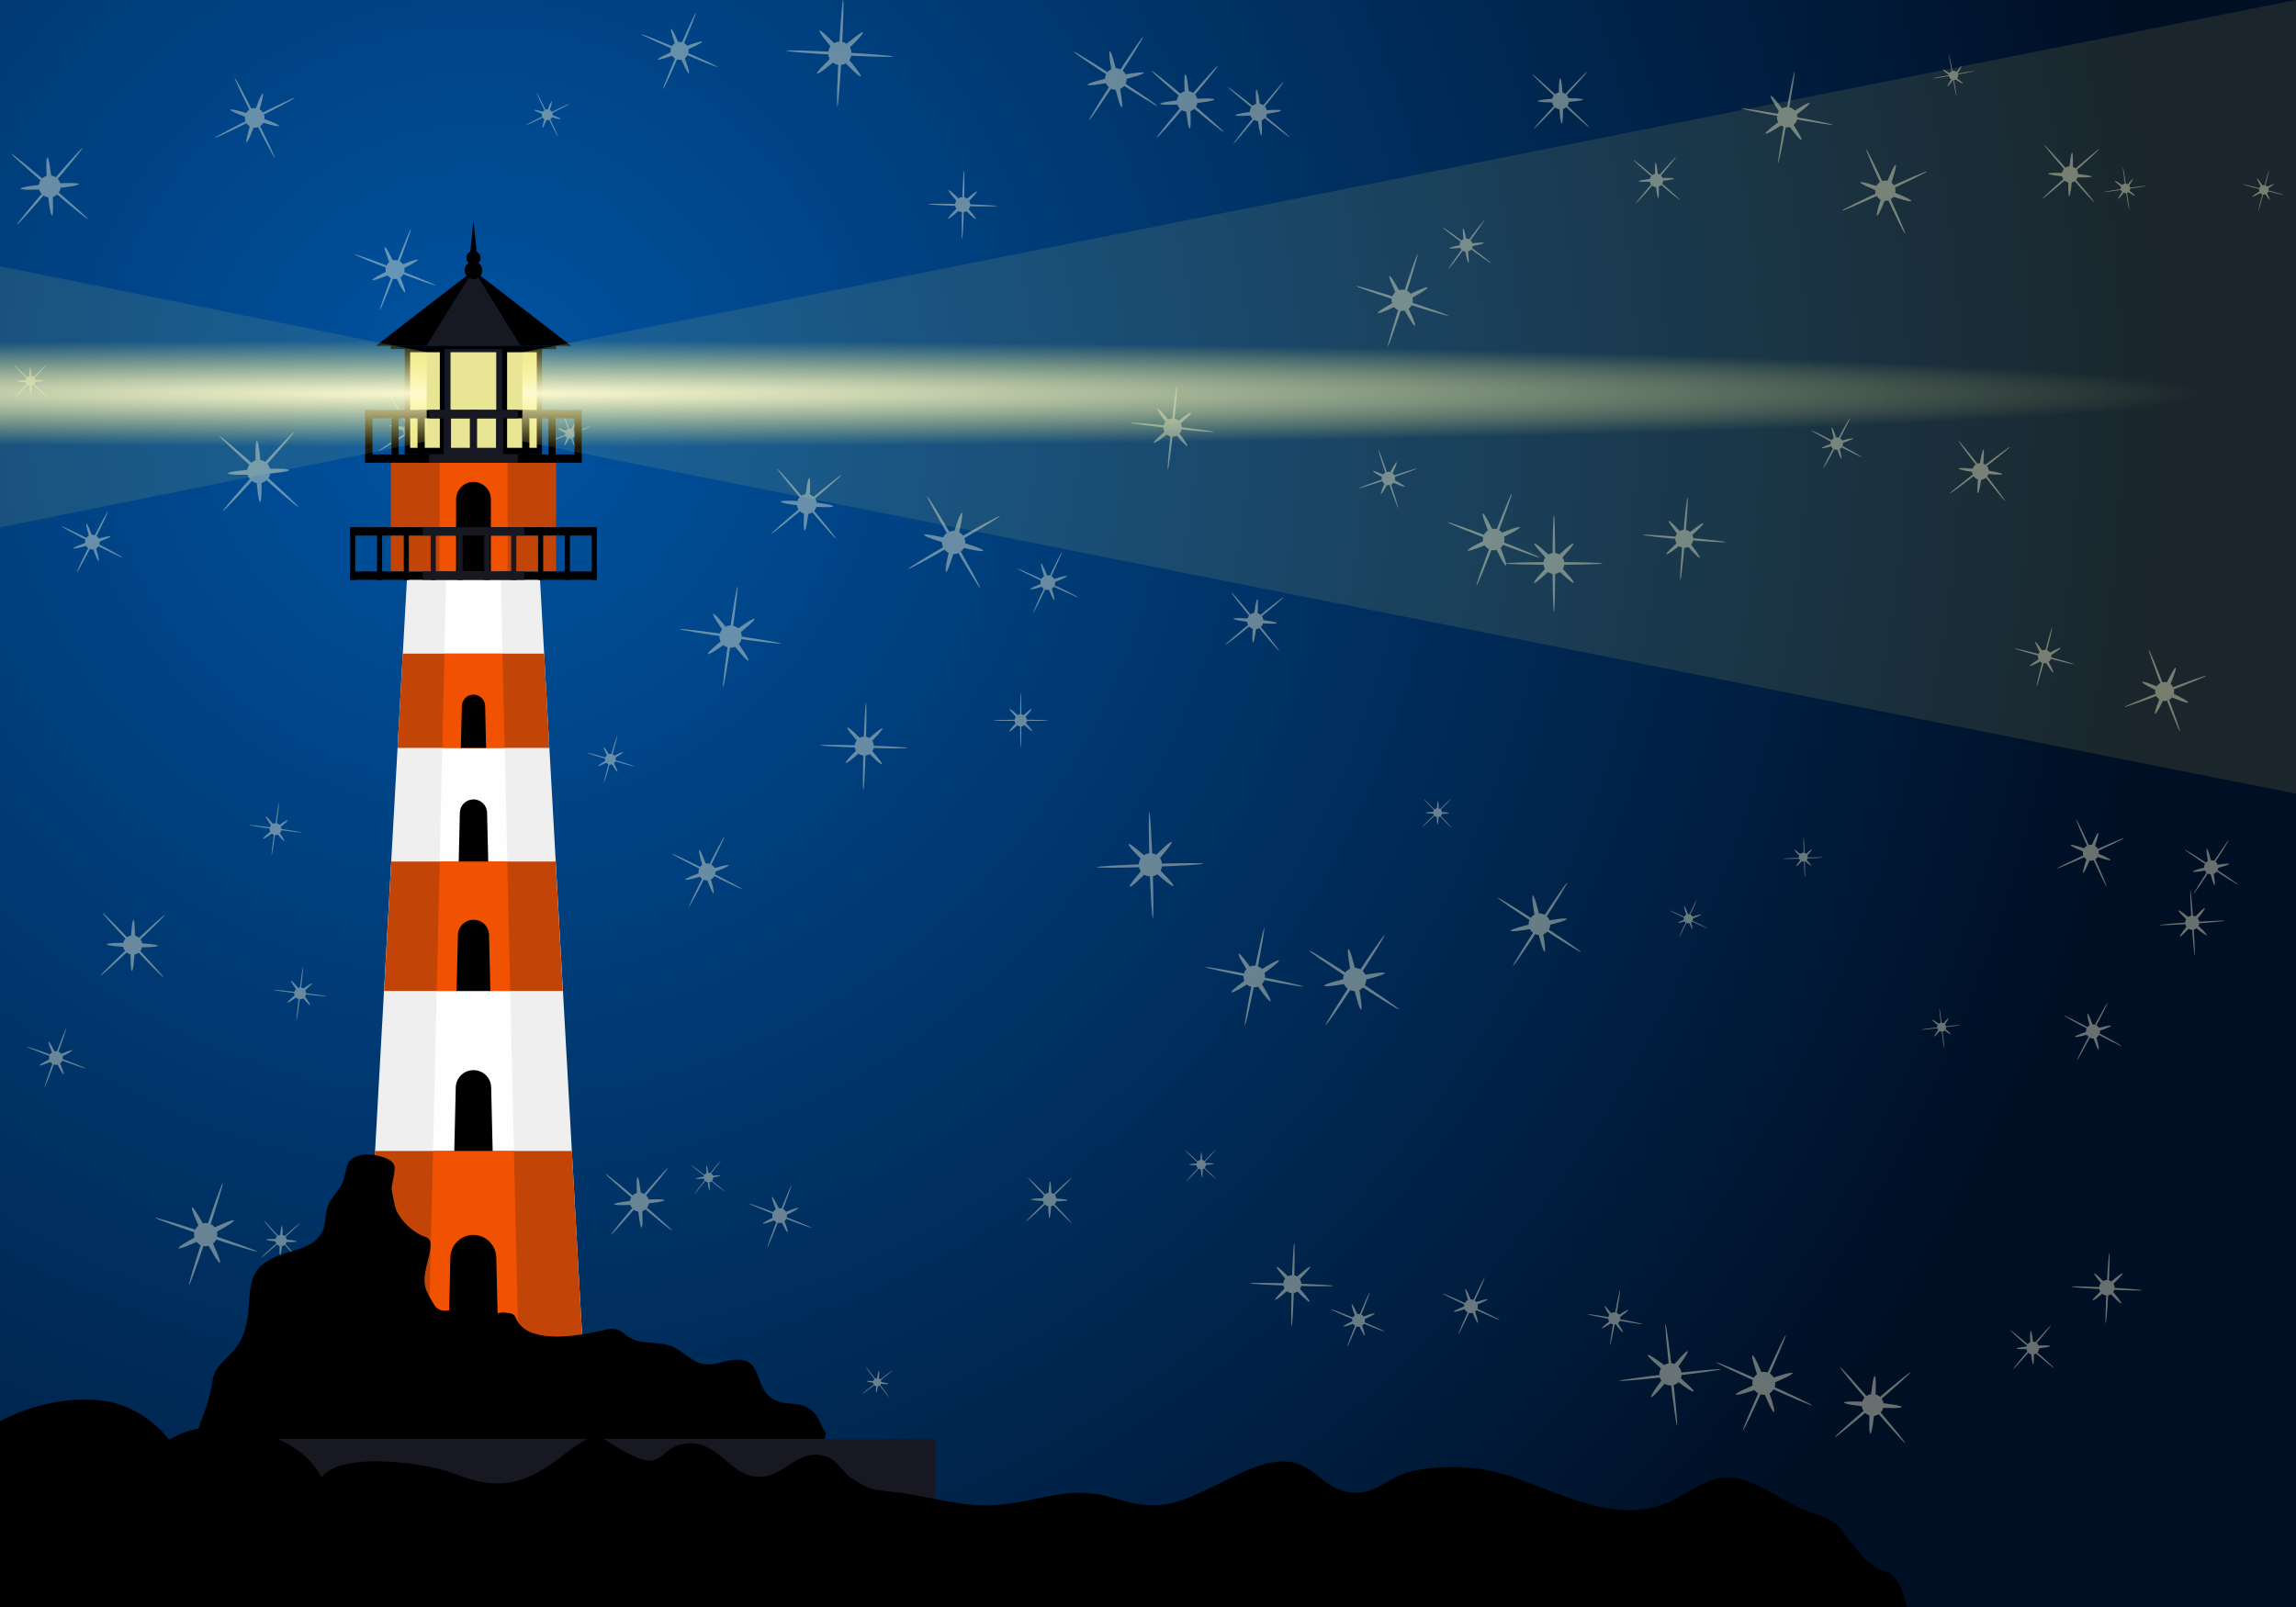 <?xml version="1.0" encoding="utf-8"?>
<!-- Generator: Adobe Illustrator 18.0.0, SVG Export Plug-In . SVG Version: 6.00 Build 0)  -->
<!DOCTYPE svg PUBLIC "-//W3C//DTD SVG 1.1//EN" "http://www.w3.org/Graphics/SVG/1.1/DTD/svg11.dtd">
<svg version="1.1" id="Layer_1" xmlns="http://www.w3.org/2000/svg" xmlns:xlink="http://www.w3.org/1999/xlink" x="0px" y="0px"
	 width="1400px" height="980px" viewBox="0 0 1400 980" enable-background="new 0 0 1400 980" xml:space="preserve">
<rect x="0" y="0" width="1400" height="980" fill="#333333" stroke="none"/>
<radialGradient id="SVGID_1_" cx="291.959" cy="246.976" r="1028.886" gradientUnits="userSpaceOnUse">
	<stop  offset="0" style="stop-color:#0054A4"/>
	<stop  offset="1" style="stop-color:#000F24"/>
</radialGradient>
<rect fill="url(#SVGID_1_)" width="1400" height="980"/>
<g opacity="0.41">
	<g>
		
			<ellipse transform="matrix(0.67 0.742 -0.742 0.67 1007.032 -694.573)" fill="#FFFCDD" cx="1284.7" cy="785.3" rx="1" ry="12.4"/>
		
			<ellipse transform="matrix(-0.742 0.67 -0.67 -0.742 2764.612 507.655)" fill="#FFFCDD" cx="1284.7" cy="785.3" rx="1" ry="12.4"/>
		
			<ellipse transform="matrix(-5.122009e-02 0.999 -0.999 -5.122009e-02 2134.811 -457.465)" fill="#FFFCDD" cx="1284.7" cy="785.3" rx="0.6" ry="21.5"/>
		
			<ellipse transform="matrix(0.999 5.122013e-02 -5.122013e-02 0.999 41.911 -64.772)" fill="#FFFCDD" cx="1284.7" cy="785.3" rx="0.6" ry="21.5"/>
		<circle fill="#FFFCDD" cx="1284.7" cy="785.3" r="4.7"/>
	</g>
	<g>
		
			<ellipse transform="matrix(0.997 -7.241420e-02 7.241420e-02 0.997 -56.28 91.919)" fill="#FFFCDD" cx="1239.5" cy="822.1" rx="0.9" ry="10.2"/>
		
			<ellipse transform="matrix(7.241422e-02 0.997 -0.997 7.241422e-02 1969.757 -473.688)" fill="#FFFCDD" cx="1239.5" cy="822.1" rx="0.9" ry="10.2"/>
		
			<ellipse transform="matrix(0.756 0.654 -0.654 0.756 839.598 -610.49)" fill="#FFFCDD" cx="1239.5" cy="822.1" rx="0.5" ry="17.6"/>
		
			<ellipse transform="matrix(0.654 -0.756 0.756 0.654 -193.083 1222.079)" fill="#FFFCDD" cx="1239.5" cy="822.1" rx="0.5" ry="17.6"/>
		<circle fill="#FFFCDD" cx="1239.5" cy="822.1" r="3.9"/>
	</g>
	<g>
		
			<ellipse transform="matrix(0.997 7.633292e-02 -7.633292e-02 0.997 68.732 -84.666)" fill="#FFFCDD" cx="1141.9" cy="856.8" rx="1.5" ry="17.6"/>
		
			<ellipse transform="matrix(-7.633291e-02 0.997 -0.997 -7.633291e-02 2083.356 -216.405)" fill="#FFFCDD" cx="1141.9" cy="856.8" rx="1.5" ry="17.6"/>
		
			<ellipse transform="matrix(0.651 0.759 -0.759 0.651 1048.76 -567.778)" fill="#FFFCDD" cx="1141.9" cy="856.8" rx="0.8" ry="30.5"/>
		
			<ellipse transform="matrix(0.759 -0.651 0.651 0.759 -282.641 949.93)" fill="#FFFCDD" cx="1141.9" cy="856.8" rx="0.8" ry="30.5"/>
		<circle fill="#FFFCDD" cx="1141.9" cy="856.8" r="6.7"/>
	</g>
	<g>
		
			<ellipse transform="matrix(0.355 0.935 -0.935 0.355 1482.705 -461.199)" fill="#FFFCDD" cx="1075.5" cy="843.6" rx="1.6" ry="18.5"/>
		
			<ellipse transform="matrix(-0.935 0.355 -0.355 -0.935 2380.228 1250.792)" fill="#FFFCDD" cx="1075.5" cy="843.6" rx="1.6" ry="18.5"/>
		
			<ellipse transform="matrix(-0.41 0.912 -0.912 -0.41 2286.031 208.914)" fill="#FFFCDD" cx="1075.5" cy="843.6" rx="0.8" ry="32"/>
		
			<ellipse transform="matrix(0.912 0.41 -0.41 0.912 440.827 -367.002)" fill="#FFFCDD" cx="1075.5" cy="843.6" rx="0.8" ry="32"/>
		<circle fill="#FFFCDD" cx="1075.5" cy="843.6" r="7"/>
	</g>
	<g>
		
			<ellipse transform="matrix(0.782 0.623 -0.623 0.782 743.507 -451.972)" fill="#FFFCDD" cx="1018.6" cy="838.1" rx="1.5" ry="17.9"/>
		
			<ellipse transform="matrix(-0.623 0.782 -0.782 -0.623 2308.69 563.008)" fill="#FFFCDD" cx="1018.6" cy="838.1" rx="1.5" ry="17.9"/>
		
			<ellipse transform="matrix(0.113 0.994 -0.994 0.113 1736.308 -268.642)" fill="#FFFCDD" cx="1018.6" cy="838.1" rx="0.8" ry="31.1"/>
		
			<ellipse transform="matrix(0.994 -0.113 0.113 0.994 -88.143 120.41)" fill="#FFFCDD" cx="1018.6" cy="838.1" rx="0.8" ry="31.1"/>
		<circle fill="#FFFCDD" cx="1018.6" cy="838.1" r="6.8"/>
	</g>
	<g>
		
			<ellipse transform="matrix(0.57 0.822 -0.822 0.57 1084.638 -462.999)" fill="#FFFCDD" cx="984.3" cy="804" rx="0.8" ry="9.8"/>
		
			<ellipse transform="matrix(-0.822 0.57 -0.57 -0.822 2251.341 904.295)" fill="#FFFCDD" cx="984.3" cy="804" rx="0.8" ry="9.8"/>
		
			<ellipse transform="matrix(-0.178 0.984 -0.984 -0.178 1951.165 -20.984)" fill="#FFFCDD" cx="984.3" cy="804" rx="0.5" ry="17"/>
		
			<ellipse transform="matrix(0.984 0.178 -0.178 0.984 159.358 -162.823)" fill="#FFFCDD" cx="984.3" cy="804" rx="0.5" ry="17"/>
		<circle fill="#FFFCDD" cx="984.3" cy="804" r="3.7"/>
	</g>
	<g>
		
			<ellipse transform="matrix(0.343 0.939 -0.939 0.343 1337.137 -319.298)" fill="#FFFCDD" cx="896.9" cy="796.6" rx="0.9" ry="11"/>
		
			<ellipse transform="matrix(-0.939 0.343 -0.343 -0.939 2012.757 1236.79)" fill="#FFFCDD" cx="896.9" cy="796.6" rx="0.9" ry="11"/>
		
			<ellipse transform="matrix(-0.421 0.907 -0.907 -0.421 1997.223 318.821)" fill="#FFFCDD" cx="896.9" cy="796.6" rx="0.5" ry="19.1"/>
		
			<ellipse transform="matrix(0.907 0.421 -0.421 0.907 419.168 -303.764)" fill="#FFFCDD" cx="896.9" cy="796.6" rx="0.5" ry="19.1"/>
		<circle fill="#FFFCDD" cx="896.9" cy="796.6" r="4.2"/>
	</g>
	<g>
		
			<ellipse transform="matrix(0.923 -0.384 0.384 0.923 -245.634 379.757)" fill="#FFFCDD" cx="828.4" cy="805.2" rx="0.9" ry="10.3"/>
		
			<ellipse transform="matrix(0.384 0.923 -0.923 0.384 1253.808 -268.895)" fill="#FFFCDD" cx="828.4" cy="805.2" rx="0.9" ry="10.3"/>
		
			<ellipse transform="matrix(0.924 0.381 -0.381 0.924 369.747 -255.114)" fill="#FFFCDD" cx="828.4" cy="805.2" rx="0.5" ry="17.9"/>
		
			<ellipse transform="matrix(0.381 -0.924 0.924 0.381 -231.853 1263.818)" fill="#FFFCDD" cx="828.4" cy="805.2" rx="0.5" ry="17.9"/>
		<circle fill="#FFFCDD" cx="828.4" cy="805.2" r="3.9"/>
	</g>
	<g>
		
			<ellipse transform="matrix(0.685 0.728 -0.728 0.685 818.5 -327.465)" fill="#FFFCDD" cx="788" cy="783.1" rx="1.2" ry="14.7"/>
		
			<ellipse transform="matrix(-0.728 0.685 -0.685 -0.728 1898.565 813.516)" fill="#FFFCDD" cx="788" cy="783.1" rx="1.2" ry="14.7"/>
		
			<ellipse transform="matrix(-3.058795e-02 1 -1 -3.058795e-02 1594.838 19.337)" fill="#FFFCDD" cx="788" cy="783.1" rx="0.7" ry="25.4"/>
		
			<ellipse transform="matrix(1 3.058801e-02 -3.058801e-02 1 24.321 -23.738)" fill="#FFFCDD" cx="788" cy="783.1" rx="0.7" ry="25.4"/>
		<circle fill="#FFFCDD" cx="788" cy="783.1" r="5.5"/>
	</g>
	<g>
		
			<ellipse transform="matrix(3.684576e-02 0.999 -0.999 3.684576e-02 1415.174 -47.895)" fill="#FFFCDD" cx="732.4" cy="710.2" rx="0.6" ry="7.6"/>
		
			<ellipse transform="matrix(-0.999 3.684584e-02 -3.684584e-02 -0.999 1490.539 1392.95)" fill="#FFFCDD" cx="732.4" cy="710.2" rx="0.6" ry="7.6"/>
		
			<ellipse transform="matrix(-0.681 0.733 -0.733 -0.681 1751.265 656.918)" fill="#FFFCDD" cx="732.4" cy="710.2" rx="0.3" ry="13.2"/>
		
			<ellipse transform="matrix(0.733 0.681 -0.681 0.733 679.143 -308.622)" fill="#FFFCDD" cx="732.4" cy="710.2" rx="0.3" ry="13.2"/>
		<circle fill="#FFFCDD" cx="732.4" cy="710.2" r="2.9"/>
	</g>
	<g>
		
			<ellipse transform="matrix(1 1.936536e-02 -1.936536e-02 1 14.286 -12.256)" fill="#FFFCDD" cx="640" cy="731.5" rx="0.9" ry="11.1"/>
		
			<ellipse transform="matrix(-1.936534e-02 1 -1 -1.936534e-02 1383.717 105.827)" fill="#FFFCDD" cx="640" cy="731.5" rx="0.9" ry="11.1"/>
		
			<ellipse transform="matrix(0.693 0.721 -0.721 0.693 723.457 -236.833)" fill="#FFFCDD" cx="640" cy="731.5" rx="0.5" ry="19.3"/>
		
			<ellipse transform="matrix(0.721 -0.693 0.693 0.721 -328.374 648.004)" fill="#FFFCDD" cx="640" cy="731.5" rx="0.5" ry="19.3"/>
		<circle fill="#FFFCDD" cx="640" cy="731.5" r="4.2"/>
	</g>
	<g>
		
			<ellipse transform="matrix(0.992 0.125 -0.125 0.992 109.857 -60.393)" fill="#FFFCDD" cx="534.9" cy="842.9" rx="0.6" ry="6.7"/>
		
			<ellipse transform="matrix(-0.125 0.992 -0.992 -0.125 1438.131 417.832)" fill="#FFFCDD" cx="534.9" cy="842.9" rx="0.6" ry="6.7"/>
		
			<ellipse transform="matrix(0.613 0.79 -0.79 0.613 873.037 -96.375)" fill="#FFFCDD" cx="534.9" cy="842.9" rx="0.3" ry="11.7"/>
		
			<ellipse transform="matrix(0.79 -0.613 0.613 0.79 -404.35 504.701)" fill="#FFFCDD" cx="534.9" cy="842.9" rx="0.3" ry="11.7"/>
		<circle fill="#FFFCDD" cx="534.9" cy="842.9" r="2.5"/>
	</g>
	<g>
		
			<ellipse transform="matrix(0.914 -0.405 0.405 0.914 -259.23 255.641)" fill="#FFFCDD" cx="475.4" cy="741.3" rx="1" ry="11.8"/>
		
			<ellipse transform="matrix(0.405 0.914 -0.914 0.405 961.001 6.699)" fill="#FFFCDD" cx="475.4" cy="741.3" rx="1" ry="11.8"/>
		
			<ellipse transform="matrix(0.933 0.361 -0.361 0.933 299.328 -121.548)" fill="#FFFCDD" cx="475.4" cy="741.3" rx="0.5" ry="20.4"/>
		
			<ellipse transform="matrix(0.361 -0.933 0.933 0.361 -387.477 917.314)" fill="#FFFCDD" cx="475.4" cy="741.3" rx="0.5" ry="20.4"/>
		<circle fill="#FFFCDD" cx="475.4" cy="741.3" r="4.5"/>
	</g>
	<g>
		
			<ellipse transform="matrix(0.993 -0.119 0.119 0.993 -82.685 56.746)" fill="#FFFCDD" cx="432" cy="718.1" rx="0.6" ry="7.6"/>
		
			<ellipse transform="matrix(0.119 0.993 -0.993 0.119 1093.37 203.407)" fill="#FFFCDD" cx="432" cy="718.1" rx="0.6" ry="7.6"/>
		
			<ellipse transform="matrix(0.786 0.618 -0.618 0.786 535.717 -113.492)" fill="#FFFCDD" cx="432" cy="718.1" rx="0.3" ry="13.1"/>
		
			<ellipse transform="matrix(0.618 -0.786 0.786 0.618 -399.585 614.398)" fill="#FFFCDD" cx="432" cy="718.1" rx="0.3" ry="13.1"/>
		<circle fill="#FFFCDD" cx="432" cy="718.1" r="2.9"/>
	</g>
	<g>
		
			<ellipse transform="matrix(0.997 -8.006521e-02 8.006521e-02 0.997 -57.443 33.574)" fill="#FFFCDD" cx="389.9" cy="733.1" rx="1.3" ry="15.4"/>
		
			<ellipse transform="matrix(8.006525e-02 0.997 -0.997 8.006525e-02 1089.455 285.709)" fill="#FFFCDD" cx="389.9" cy="733.1" rx="1.3" ry="15.4"/>
		
			<ellipse transform="matrix(0.761 0.648 -0.648 0.761 568.225 -77.889)" fill="#FFFCDD" cx="389.9" cy="733.1" rx="0.7" ry="26.7"/>
		
			<ellipse transform="matrix(0.648 -0.761 0.761 0.648 -421.041 554.804)" fill="#FFFCDD" cx="389.9" cy="733.1" rx="0.7" ry="26.7"/>
		<circle fill="#FFFCDD" cx="389.9" cy="733.1" r="5.8"/>
	</g>
	<g>
		
			<ellipse transform="matrix(0.905 0.425 -0.425 0.905 326.333 -64.655)" fill="#FFFCDD" cx="307.9" cy="698.4" rx="0.7" ry="7.9"/>
		
			<ellipse transform="matrix(-0.425 0.905 -0.905 -0.425 1070.983 716.779)" fill="#FFFCDD" cx="307.9" cy="698.4" rx="0.7" ry="7.9"/>
		
			<ellipse transform="matrix(0.339 0.941 -0.941 0.339 860.499 171.84)" fill="#FFFCDD" cx="307.9" cy="698.4" rx="0.4" ry="13.7"/>
		
			<ellipse transform="matrix(0.941 -0.339 0.339 0.941 -218.607 145.829)" fill="#FFFCDD" cx="307.9" cy="698.4" rx="0.4" ry="13.7"/>
		<circle fill="#FFFCDD" cx="307.9" cy="698.4" r="3"/>
	</g>
	<g>
		
			<ellipse transform="matrix(0.863 0.505 -0.505 0.863 427.537 -2.187)" fill="#FFFCDD" cx="217.8" cy="787.2" rx="1.5" ry="18.2"/>
		
			<ellipse transform="matrix(-0.505 0.863 -0.863 -0.505 1007.158 996.908)" fill="#FFFCDD" cx="217.8" cy="787.2" rx="1.5" ry="18.2"/>
		
			<ellipse transform="matrix(0.253 0.968 -0.968 0.253 924.266 377.317)" fill="#FFFCDD" cx="217.8" cy="787.2" rx="0.8" ry="31.5"/>
		
			<ellipse transform="matrix(0.968 -0.253 0.253 0.968 -192.054 80.704)" fill="#FFFCDD" cx="217.8" cy="787.2" rx="0.8" ry="31.5"/>
		<circle fill="#FFFCDD" cx="217.8" cy="787.2" r="6.9"/>
	</g>
	<g>
		
			<ellipse transform="matrix(-5.897464e-02 0.998 -0.998 -5.897464e-02 936.682 630.07)" fill="#FFFCDD" cx="171.4" cy="756.5" rx="0.8" ry="9.2"/>
		
			<ellipse transform="matrix(-0.998 -5.897451e-02 5.897451e-02 -0.998 297.822 1521.838)" fill="#FFFCDD" cx="171.4" cy="756.5" rx="0.8" ry="9.2"/>
		
			<ellipse transform="matrix(-0.748 0.664 -0.664 -0.748 801.943 1208.266)" fill="#FFFCDD" cx="171.4" cy="756.5" rx="0.4" ry="15.9"/>
		
			<ellipse transform="matrix(0.664 0.748 -0.748 0.664 623.11 125.949)" fill="#FFFCDD" cx="171.4" cy="756.5" rx="0.4" ry="15.9"/>
		<circle fill="#FFFCDD" cx="171.4" cy="756.5" r="3.5"/>
	</g>
	<g>
		
			<ellipse transform="matrix(0.449 0.893 -0.893 0.449 741.796 302.687)" fill="#FFFCDD" cx="125.4" cy="752.9" rx="1.6" ry="18.9"/>
		
			<ellipse transform="matrix(-0.893 0.449 -0.449 -0.893 575.637 1369.233)" fill="#FFFCDD" cx="125.4" cy="752.9" rx="1.6" ry="18.9"/>
		
			<ellipse transform="matrix(-0.314 0.949 -0.949 -0.314 879.606 870.373)" fill="#FFFCDD" cx="125.4" cy="752.9" rx="0.9" ry="32.7"/>
		
			<ellipse transform="matrix(0.949 0.314 -0.314 0.949 242.936 -1.282)" fill="#FFFCDD" cx="125.4" cy="752.9" rx="0.9" ry="32.7"/>
		<circle fill="#FFFCDD" cx="125.4" cy="752.9" r="7.1"/>
	</g>
	<g>
		
			<ellipse transform="matrix(0.419 0.908 -0.908 0.419 605.602 343.818)" fill="#FFFCDD" cx="34.1" cy="645.2" rx="0.9" ry="11"/>
		
			<ellipse transform="matrix(-0.908 0.419 -0.419 -0.908 335.487 1216.721)" fill="#FFFCDD" cx="34.1" cy="645.2" rx="0.9" ry="11"/>
		
			<ellipse transform="matrix(-0.346 0.938 -0.938 -0.346 651.329 836.212)" fill="#FFFCDD" cx="34.1" cy="645.2" rx="0.5" ry="19.1"/>
		
			<ellipse transform="matrix(0.938 0.346 -0.346 0.938 225.094 27.976)" fill="#FFFCDD" cx="34.1" cy="645.2" rx="0.5" ry="19.1"/>
		<circle fill="#FFFCDD" cx="34.1" cy="645.2" r="4.2"/>
	</g>
	<g>
		
			<ellipse transform="matrix(1 2.842880e-02 -2.842880e-02 1 16.416 -2.067)" fill="#FFFCDD" cx="80.9" cy="576.3" rx="1.3" ry="15.6"/>
		
			<ellipse transform="matrix(-2.842882e-02 1 -1 -2.842882e-02 659.266 511.811)" fill="#FFFCDD" cx="80.9" cy="576.3" rx="1.3" ry="15.6"/>
		
			<ellipse transform="matrix(0.687 0.727 -0.727 0.687 444.269 121.733)" fill="#FFFCDD" cx="80.9" cy="576.3" rx="0.7" ry="27.1"/>
		
			<ellipse transform="matrix(0.727 -0.687 0.687 0.727 -373.661 212.93)" fill="#FFFCDD" cx="80.9" cy="576.3" rx="0.7" ry="27.1"/>
		<circle fill="#FFFCDD" cx="80.9" cy="576.3" r="5.9"/>
	</g>
	<g>
		
			<ellipse transform="matrix(0.617 0.787 -0.787 0.617 546.588 87.788)" fill="#FFFCDD" cx="183" cy="605.8" rx="0.8" ry="9.5"/>
		
			<ellipse transform="matrix(-0.787 0.617 -0.617 -0.787 701.095 969.393)" fill="#FFFCDD" cx="183" cy="605.8" rx="0.8" ry="9.5"/>
		
			<ellipse transform="matrix(-0.12 0.993 -0.993 -0.12 806.428 496.591)" fill="#FFFCDD" cx="183" cy="605.8" rx="0.4" ry="16.5"/>
		
			<ellipse transform="matrix(0.993 0.12 -0.12 0.993 73.786 -17.545)" fill="#FFFCDD" cx="183" cy="605.8" rx="0.4" ry="16.5"/>
		<circle fill="#FFFCDD" cx="183" cy="605.8" r="3.6"/>
	</g>
	<g>
		<ellipse transform="matrix(0.601 0.8 -0.8 0.601 471.361 67.6)" fill="#FFFCDD" cx="168" cy="505.6" rx="0.8" ry="9.4"/>
		
			<ellipse transform="matrix(-0.8 0.601 -0.601 -0.8 606.002 808.923)" fill="#FFFCDD" cx="168" cy="505.6" rx="0.8" ry="9.4"/>
		
			<ellipse transform="matrix(-0.141 0.99 -0.99 -0.141 692.215 410.376)" fill="#FFFCDD" cx="168" cy="505.6" rx="0.4" ry="16.3"/>
		
			<ellipse transform="matrix(0.99 0.141 -0.141 0.99 72.815 -18.613)" fill="#FFFCDD" cx="168" cy="505.6" rx="0.4" ry="16.3"/>
		<circle fill="#FFFCDD" cx="168" cy="505.6" r="3.6"/>
	</g>
	<g>
		
			<ellipse transform="matrix(0.247 0.969 -0.969 0.247 729.15 129.117)" fill="#FFFCDD" cx="281.5" cy="533.7" rx="1.2" ry="13.7"/>
		
			<ellipse transform="matrix(-0.969 0.247 -0.247 -0.969 686.119 981.402)" fill="#FFFCDD" cx="281.5" cy="533.7" rx="1.2" ry="13.7"/>
		
			<ellipse transform="matrix(-0.51 0.86 -0.86 -0.51 884.148 564.171)" fill="#FFFCDD" cx="281.5" cy="533.7" rx="0.6" ry="23.7"/>
		
			<ellipse transform="matrix(0.86 0.51 -0.51 0.86 311.919 -68.912)" fill="#FFFCDD" cx="281.5" cy="533.7" rx="0.6" ry="23.7"/>
		<circle fill="#FFFCDD" cx="281.5" cy="533.7" r="5.2"/>
	</g>
	<g>
		
			<ellipse transform="matrix(0.487 0.873 -0.873 0.487 595.3 -87.536)" fill="#FFFCDD" cx="372.2" cy="463" rx="0.7" ry="8.7"/>
		
			<ellipse transform="matrix(-0.873 0.487 -0.487 -0.873 922.731 686.152)" fill="#FFFCDD" cx="372.2" cy="463" rx="0.7" ry="8.7"/>
		
			<ellipse transform="matrix(-0.273 0.962 -0.962 -0.273 919.252 231.494)" fill="#FFFCDD" cx="372.2" cy="463" rx="0.4" ry="15.1"/>
		
			<ellipse transform="matrix(0.962 0.273 -0.273 0.962 140.643 -84.057)" fill="#FFFCDD" cx="372.2" cy="463" rx="0.4" ry="15.1"/>
		<circle fill="#FFFCDD" cx="372.2" cy="463" r="3.3"/>
	</g>
	<g>
		
			<ellipse transform="matrix(0.314 0.95 -0.95 0.314 800.788 -44.427)" fill="#FFFCDD" cx="431.1" cy="531.7" rx="1.2" ry="13.9"/>
		
			<ellipse transform="matrix(-0.95 0.314 -0.314 -0.95 1007.254 901.366)" fill="#FFFCDD" cx="431.1" cy="531.7" rx="1.2" ry="13.9"/>
		
			<ellipse transform="matrix(-0.45 0.893 -0.893 -0.45 1099.901 385.709)" fill="#FFFCDD" cx="431.1" cy="531.7" rx="0.6" ry="24"/>
		
			<ellipse transform="matrix(0.893 0.45 -0.45 0.893 285.132 -137.074)" fill="#FFFCDD" cx="431.1" cy="531.7" rx="0.6" ry="24"/>
		<circle fill="#FFFCDD" cx="431.1" cy="531.7" r="5.2"/>
	</g>
	<g>
		
			<ellipse transform="matrix(0.685 0.728 -0.728 0.685 497.094 -240.569)" fill="#FFFCDD" cx="527" cy="455" rx="1.3" ry="15.4"/>
		
			<ellipse transform="matrix(-0.728 0.685 -0.685 -0.728 1222.578 425.157)" fill="#FFFCDD" cx="527" cy="455" rx="1.3" ry="15.4"/>
		
			<ellipse transform="matrix(-3.019105e-02 1 -1 -3.019105e-02 997.712 -57.959)" fill="#FFFCDD" cx="527" cy="455" rx="0.7" ry="26.7"/>
		
			<ellipse transform="matrix(1 3.019099e-02 -3.019099e-02 1 13.978 -15.702)" fill="#FFFCDD" cx="527" cy="455" rx="0.7" ry="26.7"/>
		<circle fill="#FFFCDD" cx="527" cy="455" r="5.8"/>
	</g>
	<g>
		
			<ellipse transform="matrix(0.713 0.701 -0.701 0.713 486.425 -310.324)" fill="#FFFCDD" cx="622.4" cy="439.3" rx="0.8" ry="9.7"/>
		
			<ellipse transform="matrix(-0.701 0.713 -0.713 -0.701 1372.008 303.248)" fill="#FFFCDD" cx="622.4" cy="439.3" rx="0.8" ry="9.7"/>
		<ellipse fill="#FFFCDD" cx="622.4" cy="439.3" rx="16.8" ry="0.4"/>
		<ellipse fill="#FFFCDD" cx="622.4" cy="439.3" rx="0.4" ry="16.8"/>
		<circle fill="#FFFCDD" cx="622.4" cy="439.3" r="3.7"/>
	</g>
	<g>
		
			<ellipse transform="matrix(0.73 0.683 -0.683 0.73 549.752 -337.031)" fill="#FFFCDD" cx="701.5" cy="527.4" rx="1.6" ry="18.7"/>
		
			<ellipse transform="matrix(-0.683 0.73 -0.73 -0.683 1565.938 375.637)" fill="#FFFCDD" cx="701.5" cy="527.4" rx="1.6" ry="18.7"/>
		
			<ellipse transform="matrix(3.303673e-02 1 -1 3.303673e-02 1205.444 -191.156)" fill="#FFFCDD" cx="701.5" cy="527.4" rx="0.9" ry="32.4"/>
		
			<ellipse transform="matrix(1 -3.303678e-02 3.303678e-02 1 -17.041 23.464)" fill="#FFFCDD" cx="701.5" cy="527.4" rx="0.9" ry="32.4"/>
		<circle fill="#FFFCDD" cx="701.5" cy="527.4" r="7.1"/>
	</g>
	<g>
		
			<ellipse transform="matrix(0.556 0.831 -0.831 0.556 835.026 -371.269)" fill="#FFFCDD" cx="764.8" cy="595.5" rx="1.5" ry="17.5"/>
		
			<ellipse transform="matrix(-0.831 0.556 -0.556 -0.831 1731.63 665.722)" fill="#FFFCDD" cx="764.8" cy="595.5" rx="1.5" ry="17.5"/>
		
			<ellipse transform="matrix(-0.195 0.981 -0.981 -0.195 1498.096 -38.466)" fill="#FFFCDD" cx="764.8" cy="595.5" rx="0.8" ry="30.4"/>
		
			<ellipse transform="matrix(0.981 0.195 -0.195 0.981 130.838 -137.734)" fill="#FFFCDD" cx="764.8" cy="595.5" rx="0.8" ry="30.4"/>
		<circle fill="#FFFCDD" cx="764.8" cy="595.5" r="6.6"/>
	</g>
	<g>
		
			<ellipse transform="matrix(0.204 0.979 -0.979 0.204 1242.148 -333.225)" fill="#FFFCDD" cx="826" cy="597.3" rx="1.6" ry="18.9"/>
		
			<ellipse transform="matrix(-0.979 0.204 -0.204 -0.979 1756.567 1013.465)" fill="#FFFCDD" cx="826" cy="597.3" rx="1.6" ry="18.9"/>
		
			<ellipse transform="matrix(-0.548 0.837 -0.837 -0.548 1778.266 233.58)" fill="#FFFCDD" cx="826" cy="597.3" rx="0.9" ry="32.7"/>
		
			<ellipse transform="matrix(0.837 0.548 -0.548 0.837 462.263 -354.924)" fill="#FFFCDD" cx="826" cy="597.3" rx="0.9" ry="32.7"/>
		<circle fill="#FFFCDD" cx="826" cy="597.3" r="7.1"/>
	</g>
	<g>
		
			<ellipse transform="matrix(1 1.501081e-02 -1.501081e-02 1 7.538 -13.102)" fill="#FFFCDD" cx="876.6" cy="495.6" rx="0.6" ry="7.1"/>
		
			<ellipse transform="matrix(-1.501079e-02 1 -1 -1.501079e-02 1385.241 -373.427)" fill="#FFFCDD" cx="876.6" cy="495.6" rx="0.6" ry="7.1"/>
		
			<ellipse transform="matrix(0.696 0.718 -0.718 0.696 621.764 -478.596)" fill="#FFFCDD" cx="876.6" cy="495.6" rx="0.3" ry="12.3"/>
		
			<ellipse transform="matrix(0.718 -0.696 0.696 0.718 -97.631 750.375)" fill="#FFFCDD" cx="876.6" cy="495.6" rx="0.3" ry="12.3"/>
		<circle fill="#FFFCDD" cx="876.6" cy="495.6" r="2.7"/>
	</g>
	<g>
		
			<ellipse transform="matrix(0.206 0.979 -0.979 0.206 1296.649 -471.08)" fill="#FFFCDD" cx="938.7" cy="563.6" rx="1.5" ry="17.5"/>
		
			<ellipse transform="matrix(-0.979 0.206 -0.206 -0.979 1973.32 921.585)" fill="#FFFCDD" cx="938.7" cy="563.6" rx="1.5" ry="17.5"/>
		
			<ellipse transform="matrix(-0.546 0.838 -0.838 -0.546 1923.415 85.11)" fill="#FFFCDD" cx="938.7" cy="563.6" rx="0.8" ry="30.3"/>
		
			<ellipse transform="matrix(0.838 0.546 -0.546 0.838 460.174 -421.175)" fill="#FFFCDD" cx="938.7" cy="563.6" rx="0.8" ry="30.3"/>
		<circle fill="#FFFCDD" cx="938.7" cy="563.6" r="6.6"/>
	</g>
	<g>
		
			<ellipse transform="matrix(0.941 -0.338 0.338 0.941 -128.689 380.309)" fill="#FFFCDD" cx="1029.5" cy="560.3" rx="0.6" ry="7.4"/>
		
			<ellipse transform="matrix(0.338 0.941 -0.941 0.338 1209.47 -597.895)" fill="#FFFCDD" cx="1029.5" cy="560.3" rx="0.6" ry="7.4"/>
		
			<ellipse transform="matrix(0.904 0.427 -0.427 0.904 337.798 -385.935)" fill="#FFFCDD" cx="1029.5" cy="560.3" rx="0.3" ry="12.8"/>
		
			<ellipse transform="matrix(0.427 -0.904 0.904 0.427 83.271 1251.981)" fill="#FFFCDD" cx="1029.5" cy="560.3" rx="0.3" ry="12.8"/>
		<circle fill="#FFFCDD" cx="1029.5" cy="560.3" r="2.8"/>
	</g>
	<g>
		
			<ellipse transform="matrix(0.73 0.684 -0.684 0.73 654.79 -610.636)" fill="#FFFCDD" cx="1099.6" cy="522.7" rx="0.6" ry="7"/>
		
			<ellipse transform="matrix(-0.684 0.73 -0.73 -0.684 2233.008 77.916)" fill="#FFFCDD" cx="1099.6" cy="522.7" rx="0.6" ry="7"/>
		
			<ellipse transform="matrix(3.237011e-02 1 -1 3.237011e-02 1586.503 -593.219)" fill="#FFFCDD" cx="1099.6" cy="522.7" rx="0.3" ry="12.2"/>
		
			<ellipse transform="matrix(1 -3.237011e-02 3.237011e-02 1 -16.345 35.869)" fill="#FFFCDD" cx="1099.6" cy="522.7" rx="0.3" ry="12.2"/>
		<circle fill="#FFFCDD" cx="1099.6" cy="522.7" r="2.7"/>
	</g>
	<g>
		
			<ellipse transform="matrix(0.787 0.617 -0.617 0.787 638.584 -596.976)" fill="#FFFCDD" cx="1183.9" cy="626.4" rx="0.6" ry="7.1"/>
		
			<ellipse transform="matrix(-0.617 0.787 -0.787 -0.617 2407.317 81.068)" fill="#FFFCDD" cx="1183.9" cy="626.4" rx="0.6" ry="7.1"/>
		
			<ellipse transform="matrix(0.12 0.993 -0.993 0.12 1663.378 -624.271)" fill="#FFFCDD" cx="1183.9" cy="626.4" rx="0.3" ry="12.4"/>
		
			<ellipse transform="matrix(0.993 -0.12 0.12 0.993 -66.754 146.963)" fill="#FFFCDD" cx="1183.9" cy="626.4" rx="0.3" ry="12.4"/>
		<circle fill="#FFFCDD" cx="1183.9" cy="626.4" r="2.7"/>
	</g>
	<g>
		
			<ellipse transform="matrix(0.293 0.956 -0.956 0.293 1503.605 -775.436)" fill="#FFFCDD" cx="1276.2" cy="629" rx="1" ry="11.5"/>
		
			<ellipse transform="matrix(-0.956 0.293 -0.293 -0.956 2680.605 856.472)" fill="#FFFCDD" cx="1276.2" cy="629" rx="1" ry="11.5"/>
		
			<ellipse transform="matrix(-0.469 0.883 -0.883 -0.469 2430.084 -203.247)" fill="#FFFCDD" cx="1276.2" cy="629" rx="0.5" ry="19.9"/>
		
			<ellipse transform="matrix(0.883 0.469 -0.469 0.883 443.887 -524.915)" fill="#FFFCDD" cx="1276.2" cy="629" rx="0.5" ry="19.9"/>
		<circle fill="#FFFCDD" cx="1276.2" cy="629" r="4.3"/>
	</g>
	<g>
		
			<ellipse transform="matrix(0.752 0.659 -0.659 0.752 702.456 -741.618)" fill="#FFFCDD" cx="1336.7" cy="562.7" rx="1" ry="11.5"/>
		
			<ellipse transform="matrix(-0.659 0.752 -0.752 -0.659 2641.021 -71.622)" fill="#FFFCDD" cx="1336.7" cy="562.7" rx="1" ry="11.5"/>
		
			<ellipse transform="matrix(6.560172e-02 0.998 -0.998 6.560172e-02 1810.499 -808.11)" fill="#FFFCDD" cx="1336.7" cy="562.7" rx="0.5" ry="19.9"/>
		
			<ellipse transform="matrix(0.998 -6.560175e-02 6.560175e-02 0.998 -34.032 88.905)" fill="#FFFCDD" cx="1336.7" cy="562.7" rx="0.5" ry="19.9"/>
		<circle fill="#FFFCDD" cx="1336.7" cy="562.7" r="4.3"/>
	</g>
	<g>
		
			<ellipse transform="matrix(0.205 0.979 -0.979 0.205 1589.532 -899.229)" fill="#FFFCDD" cx="1348.3" cy="528.9" rx="1" ry="11.3"/>
		
			<ellipse transform="matrix(-0.979 0.205 -0.205 -0.979 2776.393 770.084)" fill="#FFFCDD" cx="1348.3" cy="528.9" rx="1" ry="11.3"/>
		
			<ellipse transform="matrix(-0.547 0.837 -0.837 -0.547 2528.688 -310.38)" fill="#FFFCDD" cx="1348.3" cy="528.9" rx="0.5" ry="19.5"/>
		
			<ellipse transform="matrix(0.837 0.547 -0.547 0.837 509.069 -651.524)" fill="#FFFCDD" cx="1348.3" cy="528.9" rx="0.5" ry="19.5"/>
		<circle fill="#FFFCDD" cx="1348.3" cy="528.9" r="4.3"/>
	</g>
	<g>
		
			<ellipse transform="matrix(0.936 0.352 -0.352 0.936 264.537 -415.38)" fill="#FFFCDD" cx="1274.9" cy="520" rx="1.1" ry="13"/>
		
			<ellipse transform="matrix(-0.352 0.936 -0.936 -0.352 2210.242 -490.355)" fill="#FFFCDD" cx="1274.9" cy="520" rx="1.1" ry="13"/>
		
			<ellipse transform="matrix(0.413 0.911 -0.911 0.413 1221.862 -855.836)" fill="#FFFCDD" cx="1274.9" cy="520" rx="0.6" ry="22.5"/>
		
			<ellipse transform="matrix(0.911 -0.413 0.413 0.911 -100.945 573)" fill="#FFFCDD" cx="1274.9" cy="520" rx="0.6" ry="22.5"/>
		<circle fill="#FFFCDD" cx="1274.9" cy="520" r="4.9"/>
	</g>
	<g>
		
			<ellipse transform="matrix(0.913 0.408 -0.408 0.913 287.31 -502.261)" fill="#FFFCDD" cx="1319.9" cy="421.7" rx="1.3" ry="15.4"/>
		
			<ellipse transform="matrix(-0.408 0.913 -0.913 -0.408 2243.819 -610.851)" fill="#FFFCDD" cx="1319.9" cy="421.7" rx="1.3" ry="15.4"/>
		
			<ellipse transform="matrix(0.357 0.934 -0.934 0.357 1243.075 -961.762)" fill="#FFFCDD" cx="1319.9" cy="421.7" rx="0.7" ry="26.7"/>
		
			<ellipse transform="matrix(0.934 -0.357 0.357 0.934 -63.601 498.483)" fill="#FFFCDD" cx="1319.9" cy="421.7" rx="0.7" ry="26.7"/>
		<circle fill="#FFFCDD" cx="1319.9" cy="421.7" r="5.8"/>
	</g>
	<g>
		
			<ellipse transform="matrix(0.504 0.864 -0.864 0.504 964.697 -878.325)" fill="#FFFCDD" cx="1246.7" cy="400.4" rx="0.9" ry="10.8"/>
		
			<ellipse transform="matrix(-0.864 0.504 -0.504 -0.864 2525.454 118.354)" fill="#FFFCDD" cx="1246.7" cy="400.4" rx="0.9" ry="10.8"/>
		
			<ellipse transform="matrix(-0.255 0.967 -0.967 -0.255 1951.494 -703.228)" fill="#FFFCDD" cx="1246.7" cy="400.4" rx="0.5" ry="18.7"/>
		
			<ellipse transform="matrix(0.967 0.255 -0.255 0.967 143.114 -304.365)" fill="#FFFCDD" cx="1246.7" cy="400.4" rx="0.5" ry="18.7"/>
		<circle fill="#FFFCDD" cx="1246.7" cy="400.4" r="4.1"/>
	</g>
	<g>
		
			<ellipse transform="matrix(-0.126 0.992 -0.992 -0.126 1644.942 -874.281)" fill="#FFFCDD" cx="1207.6" cy="287.5" rx="1.1" ry="13.4"/>
		
			<ellipse transform="matrix(-0.992 -0.126 0.126 -0.992 2369.414 724.833)" fill="#FFFCDD" cx="1207.6" cy="287.5" rx="1.1" ry="13.4"/>
		
			<ellipse transform="matrix(-0.79 0.612 -0.612 -0.79 2338.365 -224.767)" fill="#FFFCDD" cx="1207.6" cy="287.5" rx="0.6" ry="23.3"/>
		
			<ellipse transform="matrix(0.612 0.79 -0.79 0.612 695.342 -843.232)" fill="#FFFCDD" cx="1207.6" cy="287.5" rx="0.6" ry="23.3"/>
		<circle fill="#FFFCDD" cx="1207.6" cy="287.5" r="5.1"/>
	</g>
	<g>
		
			<ellipse transform="matrix(0.956 -0.293 0.293 0.956 -30.111 339.728)" fill="#FFFCDD" cx="1120" cy="270.5" rx="0.8" ry="10"/>
		
			<ellipse transform="matrix(0.293 0.956 -0.956 0.293 1050.78 -879.68)" fill="#FFFCDD" cx="1120" cy="270.5" rx="0.8" ry="10"/>
		
			<ellipse transform="matrix(0.883 0.469 -0.469 0.883 257.787 -493.836)" fill="#FFFCDD" cx="1120" cy="270.5" rx="0.5" ry="17.3"/>
		
			<ellipse transform="matrix(0.469 -0.883 0.883 0.469 355.734 1132.721)" fill="#FFFCDD" cx="1120" cy="270.5" rx="0.5" ry="17.3"/>
		<circle fill="#FFFCDD" cx="1120" cy="270.5" r="3.8"/>
	</g>
	<g>
		
			<ellipse transform="matrix(0.643 0.766 -0.766 0.643 618.674 -669.397)" fill="#FFFCDD" cx="1027" cy="328.6" rx="1.2" ry="14.7"/>
		
			<ellipse transform="matrix(-0.766 0.643 -0.643 -0.766 2024.976 -79.741)" fill="#FFFCDD" cx="1027" cy="328.6" rx="1.2" ry="14.7"/>
		
			<ellipse transform="matrix(-8.726478e-02 0.996 -0.996 -8.726478e-02 1443.947 -665.824)" fill="#FFFCDD" cx="1027" cy="328.6" rx="0.7" ry="25.4"/>
		
			<ellipse transform="matrix(0.996 8.726477e-02 -8.726477e-02 0.996 32.592 -88.367)" fill="#FFFCDD" cx="1027" cy="328.6" rx="0.7" ry="25.4"/>
		<circle fill="#FFFCDD" cx="1027" cy="328.6" r="5.5"/>
	</g>
	<g>
		
			<ellipse transform="matrix(0.708 0.706 -0.706 0.708 519.115 -568.734)" fill="#FFFCDD" cx="947.5" cy="343.6" rx="1.4" ry="17"/>
		
			<ellipse transform="matrix(-0.706 0.708 -0.708 -0.706 1859.793 -84.829)" fill="#FFFCDD" cx="947.5" cy="343.6" rx="1.4" ry="17"/>
		<ellipse fill="#FFFCDD" cx="947.5" cy="343.6" rx="29.5" ry="0.8"/>
		<ellipse fill="#FFFCDD" cx="947.5" cy="343.6" rx="0.8" ry="29.5"/>
		<circle fill="#FFFCDD" cx="947.5" cy="343.6" r="6.4"/>
	</g>
	<g>
		
			<ellipse transform="matrix(0.407 0.913 -0.913 0.407 840.494 -636.857)" fill="#FFFCDD" cx="910.8" cy="329" rx="1.5" ry="17.4"/>
		
			<ellipse transform="matrix(-0.913 0.407 -0.407 -0.913 1876.684 258.68)" fill="#FFFCDD" cx="910.8" cy="329" rx="1.5" ry="17.4"/>
		
			<ellipse transform="matrix(-0.358 0.934 -0.934 -0.358 1544.061 -403.69)" fill="#FFFCDD" cx="910.8" cy="329" rx="0.8" ry="30.1"/>
		
			<ellipse transform="matrix(0.934 0.358 -0.358 0.934 178.123 -304.234)" fill="#FFFCDD" cx="910.8" cy="329" rx="0.8" ry="30.1"/>
		<circle fill="#FFFCDD" cx="910.8" cy="329" r="6.6"/>
	</g>
	<g>
		
			<ellipse transform="matrix(0.897 0.442 -0.442 0.897 216.415 -344.402)" fill="#FFFCDD" cx="846.6" cy="291.8" rx="0.9" ry="10.8"/>
		
			<ellipse transform="matrix(-0.442 0.897 -0.897 -0.442 1482.791 -338.397)" fill="#FFFCDD" cx="846.6" cy="291.8" rx="0.9" ry="10.8"/>
		
			<ellipse transform="matrix(0.321 0.947 -0.947 0.321 850.846 -603.675)" fill="#FFFCDD" cx="846.6" cy="291.8" rx="0.5" ry="18.8"/>
		
			<ellipse transform="matrix(0.947 -0.321 0.321 0.947 -48.863 287.542)" fill="#FFFCDD" cx="846.6" cy="291.8" rx="0.5" ry="18.8"/>
		<circle fill="#FFFCDD" cx="846.6" cy="291.8" r="4.1"/>
	</g>
	<g>
		
			<ellipse transform="matrix(0.995 9.916784e-02 -9.916784e-02 0.995 41.324 -74.032)" fill="#FFFCDD" cx="765.4" cy="378.7" rx="1.1" ry="13.3"/>
		
			<ellipse transform="matrix(-9.916780e-02 0.995 -0.995 -9.916780e-02 1218.055 -345.366)" fill="#FFFCDD" cx="765.4" cy="378.7" rx="1.1" ry="13.3"/>
		
			<ellipse transform="matrix(0.633 0.774 -0.774 0.633 573.495 -453.408)" fill="#FFFCDD" cx="765.4" cy="378.7" rx="0.6" ry="23"/>
		
			<ellipse transform="matrix(0.774 -0.633 0.633 0.774 -66.718 570.528)" fill="#FFFCDD" cx="765.4" cy="378.7" rx="0.6" ry="23"/>
		<circle fill="#FFFCDD" cx="765.4" cy="378.7" r="5"/>
	</g>
	<g>
		
			<ellipse transform="matrix(0.626 0.78 -0.78 0.626 470.66 -460.041)" fill="#FFFCDD" cx="715" cy="260.7" rx="1.2" ry="14.7"/>
		
			<ellipse transform="matrix(-0.78 0.626 -0.626 -0.78 1435.747 16.382)" fill="#FFFCDD" cx="715" cy="260.7" rx="1.2" ry="14.7"/>
		
			<ellipse transform="matrix(-0.109 0.994 -0.994 -0.109 1051.873 -421.705)" fill="#FFFCDD" cx="715" cy="260.7" rx="0.7" ry="25.5"/>
		
			<ellipse transform="matrix(0.994 0.109 -0.109 0.994 32.573 -76.168)" fill="#FFFCDD" cx="715" cy="260.7" rx="0.7" ry="25.5"/>
		<circle fill="#FFFCDD" cx="715" cy="260.7" r="5.6"/>
	</g>
	<g>
		
			<ellipse transform="matrix(0.941 -0.338 0.338 0.941 -82.434 236.441)" fill="#FFFCDD" cx="638.9" cy="355.3" rx="1" ry="11.9"/>
		
			<ellipse transform="matrix(0.338 0.941 -0.941 0.338 757.768 -365.979)" fill="#FFFCDD" cx="638.9" cy="355.3" rx="1" ry="11.9"/>
		
			<ellipse transform="matrix(0.904 0.427 -0.427 0.904 212.902 -238.781)" fill="#FFFCDD" cx="638.9" cy="355.3" rx="0.5" ry="20.6"/>
		
			<ellipse transform="matrix(0.427 -0.904 0.904 0.427 44.765 781.307)" fill="#FFFCDD" cx="638.9" cy="355.3" rx="0.5" ry="20.6"/>
		<circle fill="#FFFCDD" cx="638.9" cy="355.3" r="4.5"/>
	</g>
	<g>
		
			<ellipse transform="matrix(0.966 0.259 -0.259 0.966 105.612 -139.404)" fill="#FFFCDD" cx="581.5" cy="330.8" rx="1.6" ry="18.7"/>
		
			<ellipse transform="matrix(-0.259 0.966 -0.966 -0.259 1051.699 -145.048)" fill="#FFFCDD" cx="581.5" cy="330.8" rx="1.6" ry="18.7"/>
		
			<ellipse transform="matrix(0.5 0.866 -0.866 0.5 577.487 -338.167)" fill="#FFFCDD" cx="581.5" cy="330.8" rx="0.9" ry="32.3"/>
		
			<ellipse transform="matrix(0.866 -0.5 0.5 0.866 -87.507 334.809)" fill="#FFFCDD" cx="581.5" cy="330.8" rx="0.9" ry="32.3"/>
		<circle fill="#FFFCDD" cx="581.5" cy="330.8" r="7.1"/>
	</g>
	<g>
		
			<ellipse transform="matrix(-8.651542e-02 0.996 -0.996 -8.651542e-02 840.781 -156.112)" fill="#FFFCDD" cx="492" cy="307.4" rx="1.4" ry="16.1"/>
		
			<ellipse transform="matrix(-0.996 -8.651529e-02 8.651529e-02 -0.996 955.483 656.23)" fill="#FFFCDD" cx="492" cy="307.4" rx="1.4" ry="16.1"/>
		
			<ellipse transform="matrix(-0.766 0.643 -0.643 -0.766 1066.373 226.304)" fill="#FFFCDD" cx="492" cy="307.4" rx="0.7" ry="27.9"/>
		
			<ellipse transform="matrix(0.643 0.766 -0.766 0.643 410.855 -267.002)" fill="#FFFCDD" cx="492" cy="307.4" rx="0.7" ry="27.9"/>
		<circle fill="#FFFCDD" cx="492" cy="307.4" r="6.1"/>
	</g>
	<g>
		
			<ellipse transform="matrix(0.601 0.799 -0.799 0.601 488.275 -201.14)" fill="#FFFCDD" cx="445.5" cy="388.2" rx="1.5" ry="17.9"/>
		
			<ellipse transform="matrix(-0.799 0.601 -0.601 -0.799 1034.879 431.017)" fill="#FFFCDD" cx="445.5" cy="388.2" rx="1.5" ry="17.9"/>
		
			<ellipse transform="matrix(-0.141 0.99 -0.99 -0.141 892.501 1.733)" fill="#FFFCDD" cx="445.5" cy="388.2" rx="0.8" ry="31.1"/>
		
			<ellipse transform="matrix(0.99 0.141 -0.141 0.99 58.991 -58.762)" fill="#FFFCDD" cx="445.5" cy="388.2" rx="0.8" ry="31.1"/>
		<circle fill="#FFFCDD" cx="445.5" cy="388.2" r="6.8"/>
	</g>
	<g>
		
			<ellipse transform="matrix(0.903 0.431 -0.431 0.903 147.696 -123.85)" fill="#FFFCDD" cx="347.5" cy="264.4" rx="0.7" ry="7.8"/>
		
			<ellipse transform="matrix(-0.431 0.903 -0.903 -0.431 735.692 64.606)" fill="#FFFCDD" cx="347.5" cy="264.4" rx="0.7" ry="7.8"/>
		
			<ellipse transform="matrix(0.334 0.943 -0.943 0.334 480.725 -151.4)" fill="#FFFCDD" cx="347.5" cy="264.4" rx="0.4" ry="13.5"/>
		
			<ellipse transform="matrix(0.943 -0.334 0.334 0.943 -68.309 131.117)" fill="#FFFCDD" cx="347.5" cy="264.4" rx="0.4" ry="13.5"/>
		<circle fill="#FFFCDD" cx="347.5" cy="264.4" r="3"/>
	</g>
	<g>
		
			<ellipse transform="matrix(0.972 0.235 -0.235 0.972 68.674 -51.58)" fill="#FFFCDD" cx="251.1" cy="262.8" rx="1.2" ry="13.8"/>
		
			<ellipse transform="matrix(-0.235 0.972 -0.972 -0.235 565.402 80.373)" fill="#FFFCDD" cx="251.1" cy="262.8" rx="1.2" ry="13.8"/>
		
			<ellipse transform="matrix(0.521 0.853 -0.853 0.521 344.366 -88.479)" fill="#FFFCDD" cx="251.1" cy="262.8" rx="0.6" ry="24"/>
		
			<ellipse transform="matrix(0.853 -0.521 0.521 0.853 -100.178 169.456)" fill="#FFFCDD" cx="251.1" cy="262.8" rx="0.6" ry="24"/>
		<circle fill="#FFFCDD" cx="251.1" cy="262.8" r="5.2"/>
	</g>
	<g>
		
			<ellipse transform="matrix(5.278120e-02 0.999 -0.999 5.278120e-02 436.595 114.862)" fill="#FFFCDD" cx="157.8" cy="287.6" rx="1.6" ry="18.7"/>
		
			<ellipse transform="matrix(-0.999 5.278128e-02 -5.278128e-02 -0.999 330.459 566.416)" fill="#FFFCDD" cx="157.8" cy="287.6" rx="1.6" ry="18.7"/>
		
			<ellipse transform="matrix(-0.669 0.743 -0.743 -0.669 477.047 362.62)" fill="#FFFCDD" cx="157.8" cy="287.6" rx="0.9" ry="32.3"/>
		
			<ellipse transform="matrix(0.743 0.669 -0.669 0.743 232.799 -31.725)" fill="#FFFCDD" cx="157.8" cy="287.6" rx="0.9" ry="32.3"/>
		<circle fill="#FFFCDD" cx="157.8" cy="287.6" r="7.1"/>
	</g>
	<g>
		<ellipse transform="matrix(0.952 -0.308 0.308 0.952 -98.974 33.351)" fill="#FFFCDD" cx="56.3" cy="330.6" rx="1" ry="12"/>
		
			<ellipse transform="matrix(0.308 0.952 -0.952 0.308 353.505 175.311)" fill="#FFFCDD" cx="56.3" cy="330.6" rx="1" ry="12"/>
		
			<ellipse transform="matrix(0.89 0.455 -0.455 0.89 156.667 10.62)" fill="#FFFCDD" cx="56.3" cy="330.6" rx="0.6" ry="20.8"/>
		
			<ellipse transform="matrix(0.455 -0.89 0.89 0.455 -263.665 230.189)" fill="#FFFCDD" cx="56.3" cy="330.6" rx="0.6" ry="20.8"/>
		<circle fill="#FFFCDD" cx="56.3" cy="330.6" r="4.5"/>
	</g>
	<g>
		
			<ellipse transform="matrix(2.069869e-02 1 -1 2.069869e-02 250.486 208.895)" fill="#FFFCDD" cx="18.6" cy="232.3" rx="0.7" ry="8.1"/>
		
			<ellipse transform="matrix(-1 2.069865e-02 -2.069865e-02 -1 42.025 464.186)" fill="#FFFCDD" cx="18.6" cy="232.3" rx="0.7" ry="8.1"/>
		
			<ellipse transform="matrix(-0.692 0.722 -0.722 -0.692 199.128 379.714)" fill="#FFFCDD" cx="18.6" cy="232.3" rx="0.4" ry="14"/>
		
			<ellipse transform="matrix(0.722 0.692 -0.692 0.722 166.014 51.793)" fill="#FFFCDD" cx="18.6" cy="232.3" rx="0.4" ry="14"/>
		<circle fill="#FFFCDD" cx="18.6" cy="232.3" r="3.1"/>
	</g>
	<g>
		
			<ellipse transform="matrix(0.997 -7.857229e-02 7.857229e-02 0.997 -8.839 2.735)" fill="#FFFCDD" cx="30.3" cy="113.7" rx="1.5" ry="17.8"/>
		
			<ellipse transform="matrix(7.857234e-02 0.997 -0.997 7.857234e-02 141.279 74.515)" fill="#FFFCDD" cx="30.3" cy="113.7" rx="1.5" ry="17.8"/>
		
			<ellipse transform="matrix(0.76 0.649 -0.649 0.76 81.086 7.535)" fill="#FFFCDD" cx="30.3" cy="113.7" rx="0.8" ry="30.8"/>
		
			<ellipse transform="matrix(0.649 -0.76 0.76 0.649 -75.819 62.927)" fill="#FFFCDD" cx="30.3" cy="113.7" rx="0.8" ry="30.8"/>
		<circle fill="#FFFCDD" cx="30.3" cy="113.7" r="6.7"/>
	</g>
	<g>
		
			<ellipse transform="matrix(0.949 0.316 -0.316 0.949 30.642 -45.368)" fill="#FFFCDD" cx="155.3" cy="71.9" rx="1.3" ry="15.7"/>
		
			<ellipse transform="matrix(-0.316 0.949 -0.949 -0.316 272.578 -52.811)" fill="#FFFCDD" cx="155.3" cy="71.9" rx="1.3" ry="15.7"/>
		
			<ellipse transform="matrix(0.448 0.894 -0.894 0.448 150.069 -99.196)" fill="#FFFCDD" cx="155.3" cy="71.9" rx="0.7" ry="27.3"/>
		
			<ellipse transform="matrix(0.894 -0.448 0.448 0.894 -15.744 77.141)" fill="#FFFCDD" cx="155.3" cy="71.9" rx="0.7" ry="27.3"/>
		<circle fill="#FFFCDD" cx="155.3" cy="71.9" r="6"/>
	</g>
	<g>
		
			<ellipse transform="matrix(0.407 0.914 -0.914 0.407 293.142 -122.517)" fill="#FFFCDD" cx="240.9" cy="164.4" rx="1.3" ry="15.2"/>
		
			<ellipse transform="matrix(-0.914 0.407 -0.407 -0.914 527.843 216.675)" fill="#FFFCDD" cx="240.9" cy="164.4" rx="1.3" ry="15.2"/>
		
			<ellipse transform="matrix(-0.358 0.934 -0.934 -0.358 480.741 -1.529)" fill="#FFFCDD" cx="240.9" cy="164.4" rx="0.7" ry="26.4"/>
		
			<ellipse transform="matrix(0.934 0.358 -0.358 0.934 74.938 -75.416)" fill="#FFFCDD" cx="240.9" cy="164.4" rx="0.7" ry="26.4"/>
		<circle fill="#FFFCDD" cx="240.9" cy="164.4" r="5.8"/>
	</g>
	<g>
		
			<ellipse transform="matrix(0.945 0.326 -0.326 0.945 41.097 -105.073)" fill="#FFFCDD" cx="333.7" cy="70" rx="0.7" ry="8.6"/>
		
			<ellipse transform="matrix(-0.326 0.945 -0.945 -0.326 508.789 -222.685)" fill="#FFFCDD" cx="333.7" cy="70" rx="0.7" ry="8.6"/>
		
			<ellipse transform="matrix(0.438 0.899 -0.899 0.438 250.585 -260.741)" fill="#FFFCDD" cx="333.7" cy="70" rx="0.4" ry="14.9"/>
		
			<ellipse transform="matrix(0.899 -0.438 0.438 0.899 3.041 153.131)" fill="#FFFCDD" cx="333.7" cy="70" rx="0.4" ry="14.9"/>
		<circle fill="#FFFCDD" cx="333.7" cy="70" r="3.3"/>
	</g>
	<g>
		
			<ellipse transform="matrix(0.372 0.928 -0.928 0.372 289.222 -365.255)" fill="#FFFCDD" cx="414.4" cy="31" rx="1.2" ry="14.6"/>
		
			<ellipse transform="matrix(-0.928 0.372 -0.372 -0.928 810.727 -94.184)" fill="#FFFCDD" cx="414.4" cy="31" rx="1.2" ry="14.6"/>
		
			<ellipse transform="matrix(-0.394 0.919 -0.919 -0.394 606.115 -337.727)" fill="#FFFCDD" cx="414.4" cy="31" rx="0.7" ry="25.3"/>
		
			<ellipse transform="matrix(0.919 0.394 -0.394 0.919 45.68 -160.643)" fill="#FFFCDD" cx="414.4" cy="31" rx="0.7" ry="25.3"/>
		<circle fill="#FFFCDD" cx="414.4" cy="31" r="5.5"/>
	</g>
	<g>
		
			<ellipse transform="matrix(0.668 0.744 -0.744 0.668 194.31 -370.408)" fill="#FFFCDD" cx="512.1" cy="32.5" rx="1.6" ry="18.8"/>
		
			<ellipse transform="matrix(-0.744 0.668 -0.668 -0.744 914.971 -285.317)" fill="#FFFCDD" cx="512.1" cy="32.5" rx="1.6" ry="18.8"/>
		
			<ellipse transform="matrix(-5.418499e-02 0.999 -0.999 -5.418499e-02 572.263 -477.116)" fill="#FFFCDD" cx="512.1" cy="32.5" rx="0.9" ry="32.5"/>
		
			<ellipse transform="matrix(0.999 5.418501e-02 -5.418501e-02 0.999 2.512 -27.7)" fill="#FFFCDD" cx="512.1" cy="32.5" rx="0.9" ry="32.5"/>
		<circle fill="#FFFCDD" cx="512.1" cy="32.5" r="7.1"/>
	</g>
	<g>
		
			<ellipse transform="matrix(0.687 0.727 -0.727 0.687 274.351 -387.421)" fill="#FFFCDD" cx="587" cy="124.8" rx="1" ry="12.1"/>
		
			<ellipse transform="matrix(-0.727 0.687 -0.687 -0.727 1099.167 -187.803)" fill="#FFFCDD" cx="587" cy="124.8" rx="1" ry="12.1"/>
		
			<ellipse transform="matrix(-2.794681e-02 1 -1 -2.794681e-02 728.101 -458.437)" fill="#FFFCDD" cx="587" cy="124.8" rx="0.6" ry="20.9"/>
		
			<ellipse transform="matrix(1 2.794685e-02 -2.794685e-02 1 3.717 -16.355)" fill="#FFFCDD" cx="587" cy="124.8" rx="0.6" ry="20.9"/>
		<circle fill="#FFFCDD" cx="587" cy="124.8" r="4.6"/>
	</g>
	<g>
		
			<ellipse transform="matrix(0.978 -0.208 0.208 0.978 4.882 142.696)" fill="#FFFCDD" cx="680.4" cy="48.2" rx="1.5" ry="17.5"/>
		
			<ellipse transform="matrix(0.208 0.978 -0.978 0.208 585.895 -627.403)" fill="#FFFCDD" cx="680.4" cy="48.2" rx="1.5" ry="17.5"/>
		
			<ellipse transform="matrix(0.839 0.544 -0.544 0.839 135.896 -362.685)" fill="#FFFCDD" cx="680.4" cy="48.2" rx="0.8" ry="30.4"/>
		
			<ellipse transform="matrix(0.544 -0.839 0.839 0.544 269.599 592.695)" fill="#FFFCDD" cx="680.4" cy="48.2" rx="0.8" ry="30.4"/>
		<circle fill="#FFFCDD" cx="680.4" cy="48.2" r="6.6"/>
	</g>
	<g>
		
			<ellipse transform="matrix(0.997 -8.082747e-02 8.082747e-02 0.997 -2.629 58.717)" fill="#FFFCDD" cx="723.9" cy="61.8" rx="1.4" ry="16.6"/>
		
			<ellipse transform="matrix(8.082750e-02 0.997 -0.997 8.082750e-02 727.058 -664.735)" fill="#FFFCDD" cx="723.9" cy="61.8" rx="1.4" ry="16.6"/>
		
			<ellipse transform="matrix(0.762 0.648 -0.648 0.762 212.383 -454.132)" fill="#FFFCDD" cx="723.9" cy="61.8" rx="0.8" ry="28.8"/>
		
			<ellipse transform="matrix(0.648 -0.762 0.762 0.648 207.973 573.392)" fill="#FFFCDD" cx="723.9" cy="61.8" rx="0.8" ry="28.8"/>
		<circle fill="#FFFCDD" cx="723.9" cy="61.8" r="6.3"/>
	</g>
	<g>
		
			<ellipse transform="matrix(0.995 -0.104 0.104 0.995 -2.961 80.208)" fill="#FFFCDD" cx="767.3" cy="68.5" rx="1.2" ry="14"/>
		
			<ellipse transform="matrix(0.104 0.995 -0.995 0.104 755.545 -701.745)" fill="#FFFCDD" cx="767.3" cy="68.5" rx="1.2" ry="14"/>
		
			<ellipse transform="matrix(0.777 0.63 -0.63 0.777 214.344 -467.86)" fill="#FFFCDD" cx="767.3" cy="68.5" rx="0.6" ry="24.2"/>
		
			<ellipse transform="matrix(0.63 -0.777 0.777 0.63 230.923 621.409)" fill="#FFFCDD" cx="767.3" cy="68.5" rx="0.6" ry="24.2"/>
		<circle fill="#FFFCDD" cx="767.3" cy="68.5" r="5.3"/>
	</g>
	<g>
		
			<ellipse transform="matrix(0.456 0.89 -0.89 0.456 628.382 -661.365)" fill="#FFFCDD" cx="855" cy="183.1" rx="1.4" ry="17.1"/>
		
			<ellipse transform="matrix(-0.89 0.456 -0.456 -0.89 1699.447 -43.46)" fill="#FFFCDD" cx="855" cy="183.1" rx="1.4" ry="17.1"/>
		
			<ellipse transform="matrix(-0.307 0.952 -0.952 -0.307 1291.887 -574.237)" fill="#FFFCDD" cx="855" cy="183.1" rx="0.8" ry="29.6"/>
		
			<ellipse transform="matrix(0.952 0.307 -0.307 0.952 97.605 -253.805)" fill="#FFFCDD" cx="855" cy="183.1" rx="0.8" ry="29.6"/>
		<circle fill="#FFFCDD" cx="855" cy="183.1" r="6.5"/>
	</g>
	<g>
		
			<ellipse transform="matrix(0.15 0.989 -0.989 0.15 908.08 -756.861)" fill="#FFFCDD" cx="894" cy="149.5" rx="0.9" ry="10.6"/>
		
			<ellipse transform="matrix(-0.989 0.15 -0.15 -0.989 1800.381 163.52)" fill="#FFFCDD" cx="894" cy="149.5" rx="0.9" ry="10.6"/>
		
			<ellipse transform="matrix(-0.593 0.805 -0.805 -0.593 1544.848 -481.472)" fill="#FFFCDD" cx="894" cy="149.5" rx="0.5" ry="18.4"/>
		
			<ellipse transform="matrix(0.805 0.593 -0.593 0.805 263.087 -501.328)" fill="#FFFCDD" cx="894" cy="149.5" rx="0.5" ry="18.4"/>
		<circle fill="#FFFCDD" cx="894" cy="149.5" r="4"/>
	</g>
	<g>
		
			<ellipse transform="matrix(3.440853e-02 0.999 -0.999 3.440853e-02 980.188 -891.5)" fill="#FFFCDD" cx="951.5" cy="61.5" rx="1.2" ry="13.8"/>
		
			<ellipse transform="matrix(-0.999 3.440860e-02 -3.440860e-02 -0.999 1904.462 90.242)" fill="#FFFCDD" cx="951.5" cy="61.5" rx="1.2" ry="13.8"/>
		
			<ellipse transform="matrix(-0.682 0.731 -0.731 -0.682 1645.65 -592.052)" fill="#FFFCDD" cx="951.5" cy="61.5" rx="0.6" ry="23.8"/>
		
			<ellipse transform="matrix(0.731 0.682 -0.682 0.731 297.894 -632.688)" fill="#FFFCDD" cx="951.5" cy="61.5" rx="0.6" ry="23.8"/>
		<circle fill="#FFFCDD" cx="951.5" cy="61.5" r="5.2"/>
	</g>
	<g>
		
			<ellipse transform="matrix(7.371369e-02 0.997 -0.997 7.371369e-02 1045.248 -905.389)" fill="#FFFCDD" cx="1010" cy="110" rx="0.9" ry="10.8"/>
		
			<ellipse transform="matrix(-0.997 7.371376e-02 -7.371376e-02 -0.997 2025.388 145.219)" fill="#FFFCDD" cx="1010" cy="110" rx="0.9" ry="10.8"/>
		
			<ellipse transform="matrix(-0.653 0.757 -0.757 -0.653 1752.906 -583.079)" fill="#FFFCDD" cx="1010" cy="110" rx="0.5" ry="18.7"/>
		
			<ellipse transform="matrix(0.757 0.653 -0.653 0.757 316.95 -632.907)" fill="#FFFCDD" cx="1010" cy="110" rx="0.5" ry="18.7"/>
		<circle fill="#FFFCDD" cx="1010" cy="110" r="4.1"/>
	</g>
	<g>
		
			<ellipse transform="matrix(0.572 0.821 -0.821 0.572 525.406 -863.427)" fill="#FFFCDD" cx="1089.7" cy="71.5" rx="1.4" ry="16.4"/>
		
			<ellipse transform="matrix(-0.821 0.572 -0.572 -0.821 2024.603 -492.758)" fill="#FFFCDD" cx="1089.7" cy="71.5" rx="1.4" ry="16.4"/>
		
			<ellipse transform="matrix(-0.176 0.984 -0.984 -0.176 1351.772 -988.586)" fill="#FFFCDD" cx="1089.7" cy="71.5" rx="0.7" ry="28.4"/>
		
			<ellipse transform="matrix(0.984 0.176 -0.176 0.984 29.578 -190.596)" fill="#FFFCDD" cx="1089.7" cy="71.5" rx="0.7" ry="28.4"/>
		<circle fill="#FFFCDD" cx="1089.7" cy="71.5" r="6.2"/>
	</g>
	<g>
		
			<ellipse transform="matrix(0.939 0.345 -0.345 0.939 110.861 -389.807)" fill="#FFFCDD" cx="1149.6" cy="116.3" rx="1.4" ry="16.5"/>
		
			<ellipse transform="matrix(-0.345 0.939 -0.939 -0.345 1655.684 -922.463)" fill="#FFFCDD" cx="1149.6" cy="116.3" rx="1.4" ry="16.5"/>
		
			<ellipse transform="matrix(0.419 0.908 -0.908 0.419 772.955 -976.078)" fill="#FFFCDD" cx="1149.6" cy="116.3" rx="0.8" ry="28.5"/>
		
			<ellipse transform="matrix(0.908 -0.419 0.419 0.908 57.245 492.921)" fill="#FFFCDD" cx="1149.6" cy="116.3" rx="0.8" ry="28.5"/>
		<circle fill="#FFFCDD" cx="1149.6" cy="116.3" r="6.2"/>
	</g>
	<g>
		
			<ellipse transform="matrix(0.821 0.572 -0.572 0.821 240.102 -672.63)" fill="#FFFCDD" cx="1191.2" cy="46" rx="0.6" ry="7.5"/>
		
			<ellipse transform="matrix(-0.572 0.821 -0.821 -0.572 1909.831 -905.034)" fill="#FFFCDD" cx="1191.2" cy="46" rx="0.6" ry="7.5"/>
		
			<ellipse transform="matrix(0.176 0.984 -0.984 0.176 1026.834 -1134.644)" fill="#FFFCDD" cx="1191.2" cy="46" rx="0.3" ry="12.9"/>
		
			<ellipse transform="matrix(0.984 -0.176 0.176 0.984 10.493 210.367)" fill="#FFFCDD" cx="1191.2" cy="46" rx="0.3" ry="12.9"/>
		<circle fill="#FFFCDD" cx="1191.2" cy="46" r="2.8"/>
	</g>
	<g>
		
			<ellipse transform="matrix(0.998 6.769133e-02 -6.769133e-02 0.998 10.098 -85.194)" fill="#FFFCDD" cx="1262.2" cy="106.4" rx="1.1" ry="13.3"/>
		
			<ellipse transform="matrix(-6.769130e-02 0.998 -0.998 -6.769130e-02 1453.766 -1145.666)" fill="#FFFCDD" cx="1262.2" cy="106.4" rx="1.1" ry="13.3"/>
		
			<ellipse transform="matrix(0.658 0.753 -0.753 0.658 512.301 -914.423)" fill="#FFFCDD" cx="1262.2" cy="106.4" rx="0.6" ry="23"/>
		
			<ellipse transform="matrix(0.753 -0.658 0.658 0.753 241.34 856.271)" fill="#FFFCDD" cx="1262.2" cy="106.4" rx="0.6" ry="23"/>
		<circle fill="#FFFCDD" cx="1262.2" cy="106.4" r="5"/>
	</g>
	<g>
		
			<ellipse transform="matrix(0.801 0.599 -0.599 0.801 326.742 -753.111)" fill="#FFFCDD" cx="1296" cy="114.9" rx="0.6" ry="7.6"/>
		
			<ellipse transform="matrix(-0.599 0.801 -0.801 -0.599 2164.006 -854.435)" fill="#FFFCDD" cx="1296" cy="114.9" rx="0.6" ry="7.6"/>
		
			<ellipse transform="matrix(0.143 0.99 -0.99 0.143 1224.389 -1184.283)" fill="#FFFCDD" cx="1296" cy="114.9" rx="0.3" ry="13.1"/>
		
			<ellipse transform="matrix(0.99 -0.143 0.143 0.99 -3.106 186.506)" fill="#FFFCDD" cx="1296" cy="114.9" rx="0.3" ry="13.1"/>
		<circle fill="#FFFCDD" cx="1296" cy="114.9" r="2.9"/>
	</g>
	<g>
		
			<ellipse transform="matrix(0.507 0.862 -0.862 0.507 779.922 -1132.549)" fill="#FFFCDD" cx="1380.4" cy="115.8" rx="0.6" ry="7.6"/>
		
			<ellipse transform="matrix(-0.862 0.507 -0.507 -0.862 2628.782 -484.703)" fill="#FFFCDD" cx="1380.4" cy="115.8" rx="0.6" ry="7.6"/>
		
			<ellipse transform="matrix(-0.251 0.968 -0.968 -0.251 1838.525 -1191.537)" fill="#FFFCDD" cx="1380.4" cy="115.8" rx="0.3" ry="13.1"/>
		
			<ellipse transform="matrix(0.968 0.251 -0.251 0.968 73.087 -342.291)" fill="#FFFCDD" cx="1380.4" cy="115.8" rx="0.3" ry="13.1"/>
		<circle fill="#FFFCDD" cx="1380.4" cy="115.8" r="2.9"/>
	</g>
</g>
<g>
	<g>
		<g>
			<polygon fill="#EFEFEF" points="355.1,816.8 222.3,816.8 248.4,348.5 329,348.5 			"/>
			<polygon fill="#FEFEFE" points="316,816.8 261.4,816.8 272.1,348.5 305.3,348.5 			"/>
			<polygon fill="#C24407" points="335,456.1 242.4,456.1 245.6,398.6 331.8,398.6 			"/>
			<polygon fill="#F05201" points="307.7,456.1 269.7,456.1 271,398.6 306.4,398.6 			"/>
			<polygon fill="#C24407" points="343.2,604.3 234.2,604.3 238.6,525.4 338.8,525.4 			"/>
			<polygon fill="#F05201" points="311.1,604.3 266.3,604.3 268.1,525.4 309.3,525.4 			"/>
			<polygon fill="#C24407" points="355.1,816.8 222.3,816.8 228.7,701.9 348.7,701.9 			"/>
			<polygon fill="#F05201" points="316,816.8 261.4,816.8 264,701.9 313.4,701.9 			"/>
		</g>
		<rect x="238.3" y="277.1" fill="#C24407" width="100.8" height="71.4"/>
		<rect x="268" y="277.1" fill="#F05201" width="41.5" height="71.4"/>
		<path d="M299.3,348.5h-21.2v-44c0-5.8,4.7-10.6,10.6-10.6h0c5.8,0,10.6,4.7,10.6,10.6V348.5z"/>
		<g>
			<rect x="305.9" y="210.9" width="24.6" height="66.2"/>
			<rect x="309.2" y="214.8" fill="#E8E695" width="18.1" height="58.3"/>
			<rect x="246.8" y="210.9" width="24.6" height="66.2"/>
			<rect x="250.1" y="214.8" fill="#E8E695" width="18.1" height="58.3"/>
			<rect x="271.5" y="210.9" fill="#181823" width="34.5" height="66.2"/>
			<rect x="274.7" y="214.8" fill="#E8E695" width="27.9" height="58.3"/>
		</g>
		<polygon points="288.7,164.9 348.3,210.9 317.2,210.9 		"/>
		<polygon fill="#181823" points="288.7,164.9 260.2,210.9 288.7,210.9 317.2,210.9 		"/>
		<polygon points="288.7,164.9 229.2,210.9 260.2,210.9 		"/>
		<rect x="238.3" y="210.9" width="100.8" height="2"/>
		<path d="M303.8,816.8h-30.3l1.1-50c0.2-7.6,6.4-13.7,14-13.7h0c7.6,0,13.8,6.1,14,13.7L303.8,816.8z"/>
		<path d="M300.4,701.9H277l0.9-38.7c0.1-5.9,4.9-10.6,10.8-10.6h0c5.9,0,10.7,4.7,10.8,10.6L300.4,701.9z"/>
		<path d="M299,604.3h-20.6l0.8-34.1c0.1-5.2,4.4-9.3,9.5-9.3h0c5.2,0,9.4,4.1,9.5,9.3L299,604.3z"/>
		<path d="M297.7,525.4h-18l0.7-29.8c0.1-4.5,3.8-8.1,8.3-8.1h0c4.5,0,8.2,3.6,8.3,8.1L297.7,525.4z"/>
		<path d="M296.4,456.1H281l0.6-25.5c0.1-3.9,3.3-7,7.1-7h0c3.9,0,7.1,3.1,7.1,7L296.4,456.1z"/>
		<circle cx="288.7" cy="164.9" r="5.4"/>
		<circle cx="288.7" cy="157.3" r="4.3"/>
		<polygon points="288.7,134.4 286.5,156 288.7,156 290.9,156 		"/>
		<rect x="213.5" y="348.5" width="150.4" height="5.1"/>
		<rect x="257.8" y="348.5" fill="#181823" width="61.9" height="5.1"/>
		<rect x="222.7" y="277.1" width="131.9" height="5.1"/>
		<rect x="261.6" y="277.1" fill="#181823" width="54.3" height="5.1"/>
		<rect x="213.5" y="321.5" width="150.4" height="5.1"/>
		<rect x="257.8" y="321.5" fill="#181823" width="61.9" height="5.1"/>
		<rect x="222.7" y="250" width="131.9" height="5.1"/>
		<rect x="261.6" y="250" fill="#181823" width="54.3" height="5.1"/>
		<g>
			<rect x="350.3" y="250" width="4.4" height="32.2"/>
			<rect x="334.4" y="250" width="4.4" height="32.2"/>
			<rect x="318.4" y="250" width="4.4" height="32.2"/>
			<rect x="302.5" y="250" fill="#181823" width="4.4" height="32.2"/>
			<rect x="286.5" y="250" fill="#181823" width="4.4" height="32.2"/>
			<rect x="270.6" y="250" fill="#181823" width="4.4" height="32.2"/>
			<rect x="254.6" y="250" width="4.4" height="32.2"/>
			<rect x="238.7" y="250" width="4.4" height="32.2"/>
			<rect x="222.7" y="250" width="4.4" height="32.2"/>
		</g>
		<g>
			<rect x="360.8" y="321.5" width="3.1" height="32.2"/>
			<rect x="344.4" y="321.5" width="3.1" height="32.2"/>
			<rect x="328.1" y="321.5" width="3.1" height="32.2"/>
			<rect x="311.7" y="321.5" fill="#181823" width="3.1" height="32.2"/>
			<rect x="295.3" y="321.5" fill="#181823" width="3.1" height="32.2"/>
			<rect x="279" y="321.5" fill="#181823" width="3.1" height="32.2"/>
			<rect x="262.6" y="321.5" fill="#181823" width="3.1" height="32.2"/>
			<rect x="246.2" y="321.5" width="3.1" height="32.2"/>
			<rect x="229.9" y="321.5" width="3.1" height="32.2"/>
			<rect x="213.5" y="321.5" width="3.1" height="32.2"/>
		</g>
	</g>
	<path d="M502.7,877.6c0.3-1.3,0.6-2.5,1-3.7c-3-3.3-3.8-9.4-8.3-13.4c-7.4-6.7-15.9-2.7-23.5-7c-13.4-7.7-5.7-25.3-23.7-24.3
		c-8.2,0.5-12.2,4.4-21,2.2c-5-1.3-13.7-9.1-17.8-10.5c-11.6-3.8-20.2,0.1-29.1-7.8c-2.8-2.5-6.7-3.3-10.3-2.4
		c-15.6,3.9-40.4,7.9-51-1c-7.4-6.2-1.7-8.5-11.4-9.3c-5.4-0.5-9.8,4.6-16,4c-3.8-0.4-7.6-4.2-12.4-5.1c-2.6-0.5-5.3-0.1-7.9,0
		c-2.8,0.1-5.4-1.4-6.7-3.8c-3-5.6-6.7-9.2-5.5-18.3c0.8-6.7,3.6-12.2,3.4-18.9c0-1.8-1.2-3.4-2.9-3.9c-6.9-2.1-15-9.5-18-16.4
		c-0.7-1.5-2.7-11.2-2.8-12.7c-0.2-2.9,2.7-11,1.5-14.8c-1.5-4.8-14.5-7.5-20.1-6.1c-11,2.6-7.8,8.3-11.4,16.9
		c-1.9,4.4-6.3,8.3-8.6,13.4c-2.1,4.7-1.5,12.1-3.5,16c-5.4,11-18.3,11.2-28.4,15.6c-13.4,5.8-15.5,13.1-16.4,27.3
		c-0.5,8.8-1.5,17.5-6,25.4c-4.6,8-15.1,13.1-16.3,22.9c-1.8,14.2-8.1,25.4-10.5,35.7H502.7z"/>
	<rect x="52.2" y="877.6" fill="#181823" width="518.1" height="41.4"/>
</g>
<path d="M0,980h1162.8c-1.3-4.7-2.7-9.6-3.8-11.9c-6.4-13.2-9-7.1-17.6-13.9c-6-4.7-5.4-4.8-9.8-9.9c-11.4-13.4-8.1-15.7-26.2-21.7
	c-14-4.7-20.7-10.5-34.3-17c-29.9-14.4-39,9.2-65.9,14.3c-32.9,6.3-66.8-16.7-96.9-23.1c-14.1-3-35.8-3.1-49.9,1.1
	c-12.9,3.8-18.9,13.1-33.5,12.3c-16.9-0.9-21.4-15.1-36.6-18.4c-14.5-3.1-32.5,6.7-44.7,12.8c-26.7,13.2-37.3,17.4-63.9,9.1
	c-28-8.7-44.7,2-72.2,4.1c-20.3,1.6-40.9-5.3-60.6-7.7c-14.2-1.7-15.8-1-27.5-8.5c-6.1-3.9-8.7-11.6-16.4-13.7
	c-15.5-4.2-24.1,10.2-35.7,12.3c-21.1,3.9-27.2-20.9-47-20c-18.4,0.8-14.6,16.4-33.3,8.1c-23.6-10.5-18.3-20.4-43.7-0.8
	c-23.6,18.3-39.2,22-67.1,10.9c-14-5.6-67.5-14.2-80.2,2.5c-13.4-26.9-59.2-37.3-84.8-26.9c-2.8,1.1-5.5,2.5-8,4
	c-10-12.3-24.2-21.5-39.3-23.6c-20.8-3-44.1,1.8-64,12.4V980z"/>
<radialGradient id="SVGID_2_" cx="293.336" cy="239.987" r="1055.749" gradientTransform="matrix(1 0 0 3.083805e-02 0 232.586)" gradientUnits="userSpaceOnUse">
	<stop  offset="0" style="stop-color:#FFFBD2"/>
	<stop  offset="1" style="stop-color:#FFF570;stop-opacity:0.1"/>
</radialGradient>
<polygon fill="url(#SVGID_2_)" points="318.5,214.8 318.5,242 318.5,269.2 1400,484 1400,242 1400,0 "/>
<radialGradient id="SVGID_3_" cx="293.336" cy="239.987" r="1055.749" gradientTransform="matrix(-0.985 0 0 3.083805e-02 573.849 232.586)" gradientUnits="userSpaceOnUse">
	<stop  offset="0" style="stop-color:#FFFBD2"/>
	<stop  offset="1" style="stop-color:#FFF570;stop-opacity:0.1"/>
</radialGradient>
<polygon fill="url(#SVGID_3_)" points="0,162.4 0,321.6 260.2,269.2 260.2,214.8 "/>
</svg>
